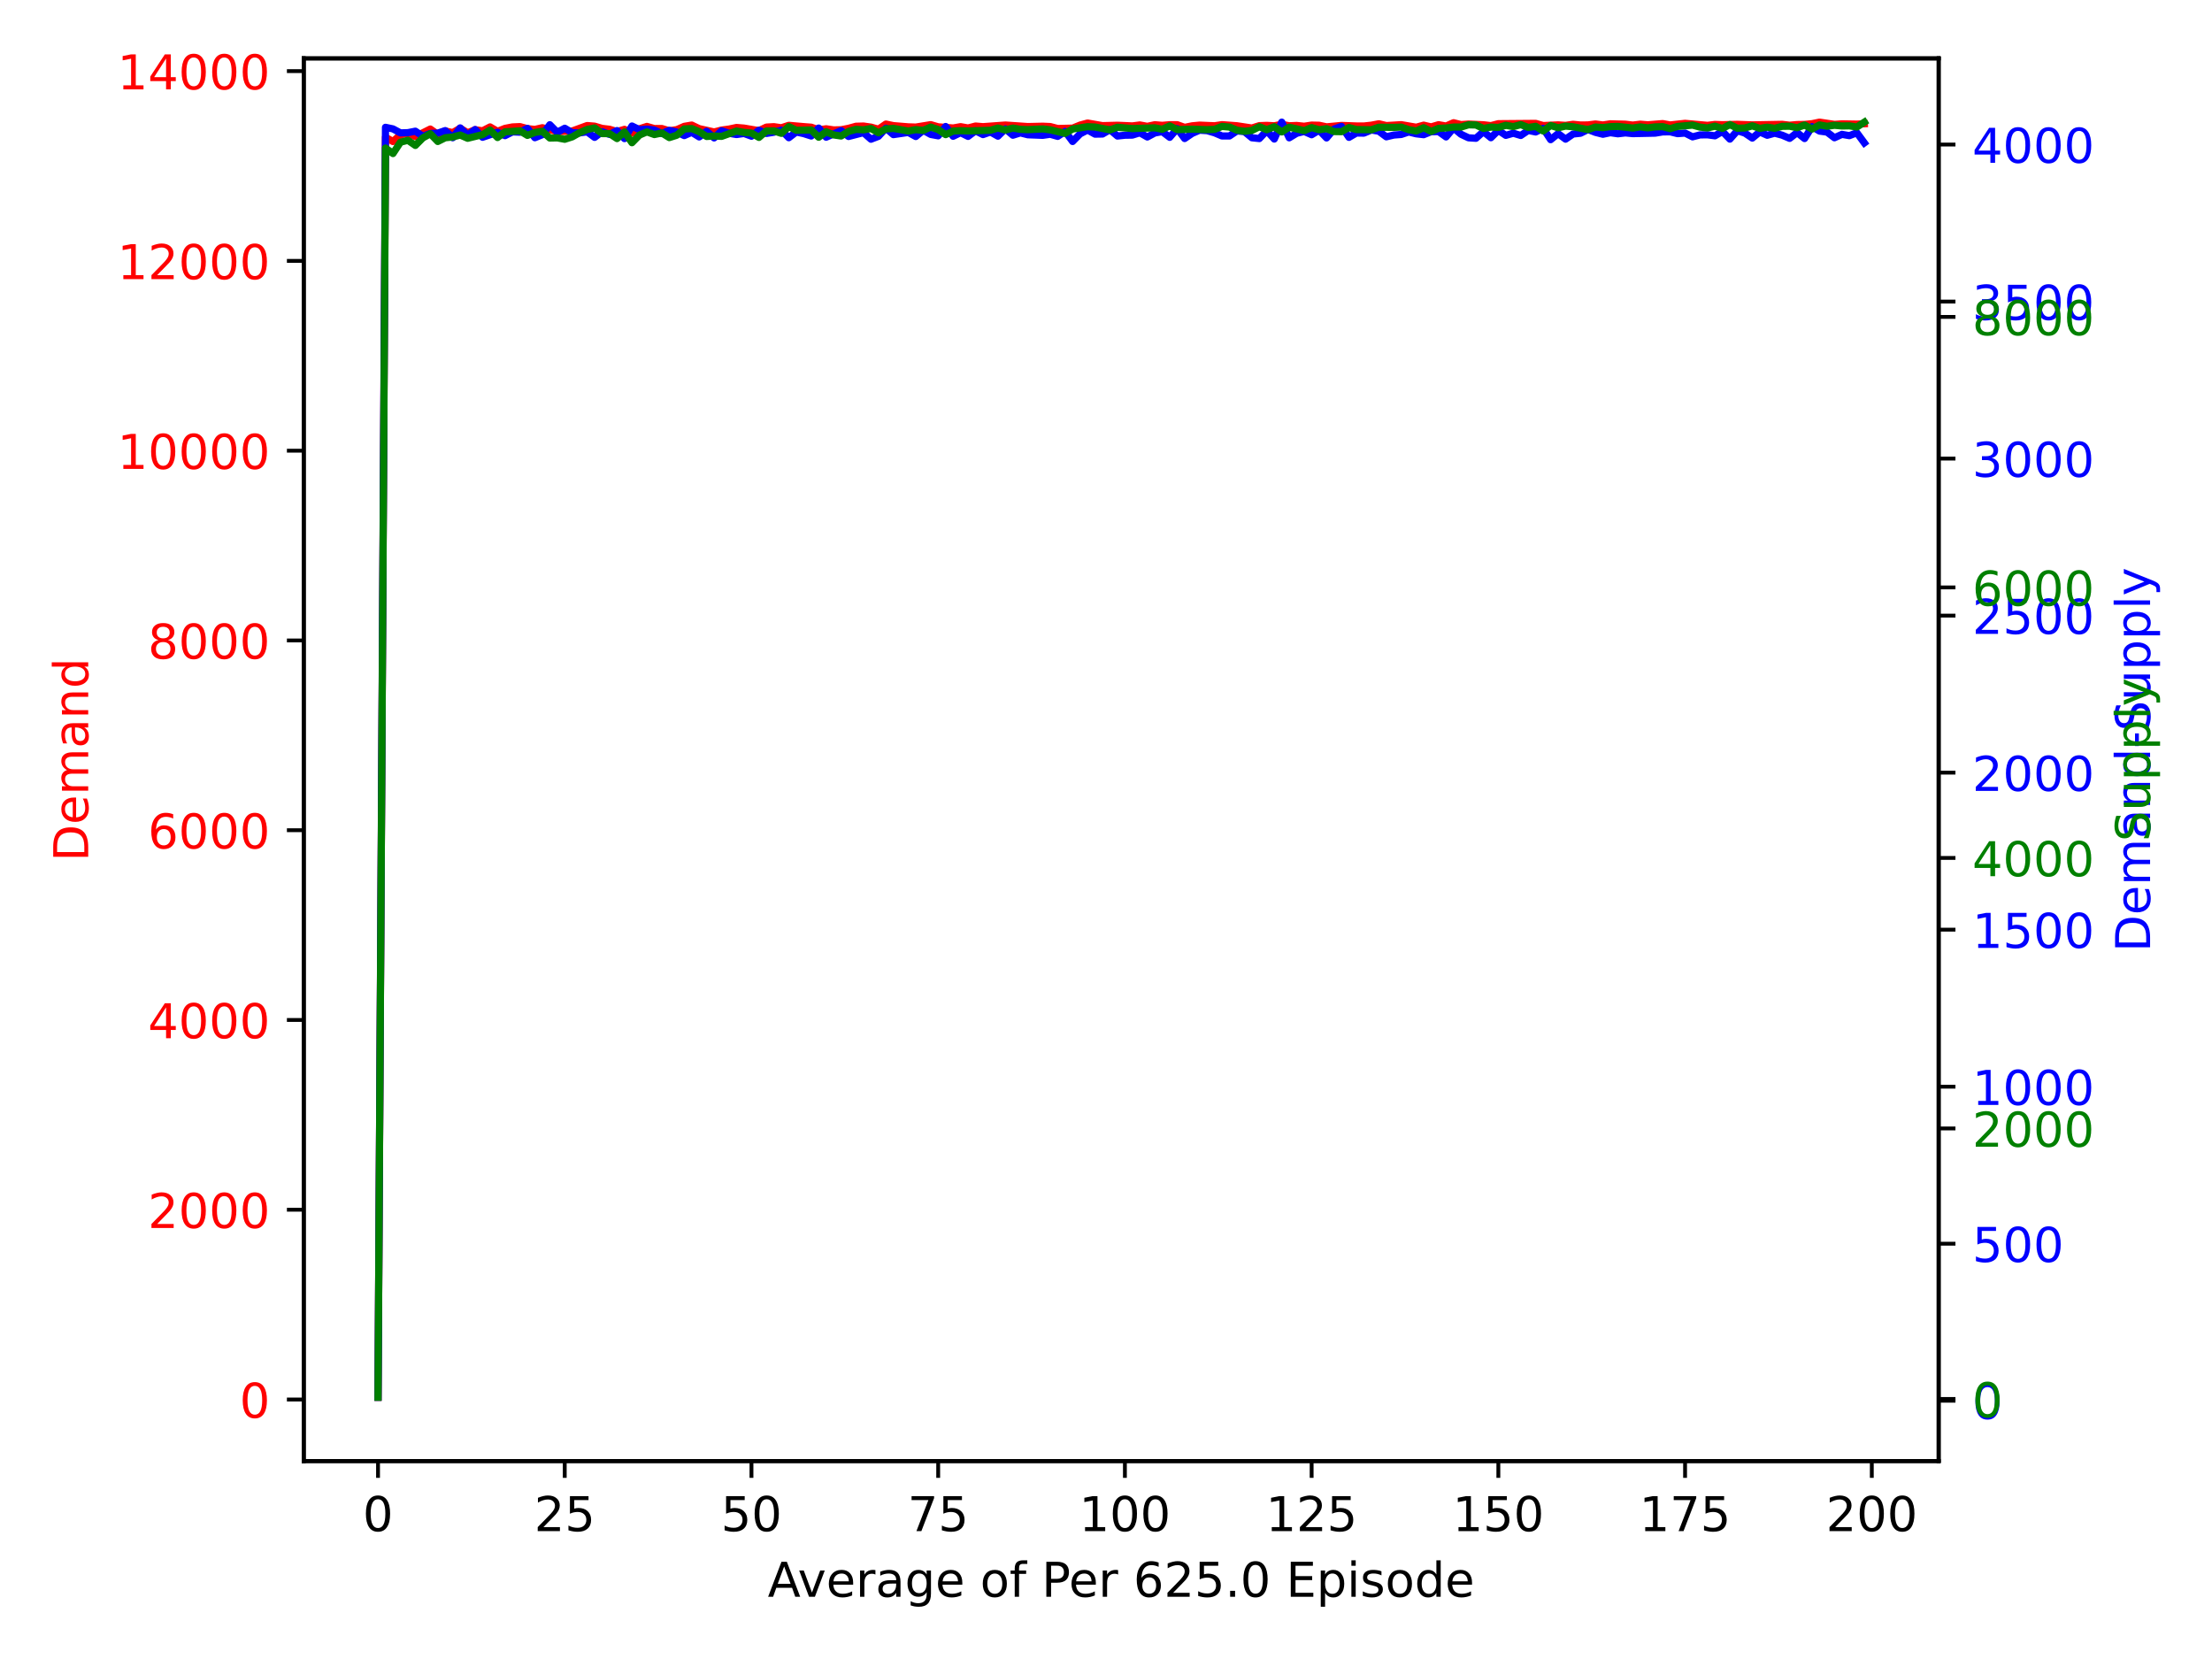 <?xml version="1.0" encoding="utf-8" standalone="no"?>
<!DOCTYPE svg PUBLIC "-//W3C//DTD SVG 1.1//EN"
  "http://www.w3.org/Graphics/SVG/1.1/DTD/svg11.dtd">
<!-- Created with matplotlib (https://matplotlib.org/) -->
<svg height="345.6pt" version="1.1" viewBox="0 0 460.8 345.6" width="460.8pt" xmlns="http://www.w3.org/2000/svg" xmlns:xlink="http://www.w3.org/1999/xlink">
 <defs>
  <style type="text/css">*{stroke-linecap:butt;stroke-linejoin:round;}</style>
 </defs>
 <g id="figure_1">
  <g id="patch_1">
   <path d="M 0 345.6 
L 460.8 345.6 
L 460.8 0 
L 0 0 
z
" style="fill:#ffffff;"/>
  </g>
  <g id="axes_1">
   <g id="patch_2">
    <path d="M 63.267 304.36 
L 403.855 304.36 
L 403.855 12.165 
L 63.267 12.165 
z
" style="fill:#ffffff;"/>
   </g>
   <g id="matplotlib.axis_1">
    <g id="xtick_1">
     <g id="line2d_1">
      <defs>
       <path d="M 0 0 
L 0 3.5 
" id="m9e85ff022a" style="stroke:#000000;stroke-width:0.8;"/>
      </defs>
      <g>
       <use style="stroke:#000000;stroke-width:0.8;" x="78.749" xlink:href="#m9e85ff022a" y="304.36"/>
      </g>
     </g>
     <g id="text_1">
      <!-- 0 -->
      <g transform="translate(75.567 318.958)scale(0.1 -0.1)">
       <defs>
        <path d="M 31.781 66.406 
Q 24.172 66.406 20.328 58.906 
Q 16.5 51.422 16.5 36.375 
Q 16.5 21.391 20.328 13.891 
Q 24.172 6.391 31.781 6.391 
Q 39.453 6.391 43.281 13.891 
Q 47.125 21.391 47.125 36.375 
Q 47.125 51.422 43.281 58.906 
Q 39.453 66.406 31.781 66.406 
z
M 31.781 74.219 
Q 44.047 74.219 50.516 64.516 
Q 56.984 54.828 56.984 36.375 
Q 56.984 17.969 50.516 8.266 
Q 44.047 -1.422 31.781 -1.422 
Q 19.531 -1.422 13.062 8.266 
Q 6.594 17.969 6.594 36.375 
Q 6.594 54.828 13.062 64.516 
Q 19.531 74.219 31.781 74.219 
z
" id="DejaVuSans-48"/>
       </defs>
       <use xlink:href="#DejaVuSans-48"/>
      </g>
     </g>
    </g>
    <g id="xtick_2">
     <g id="line2d_2">
      <g>
       <use style="stroke:#000000;stroke-width:0.8;" x="117.646" xlink:href="#m9e85ff022a" y="304.36"/>
      </g>
     </g>
     <g id="text_2">
      <!-- 25 -->
      <g transform="translate(111.284 318.958)scale(0.1 -0.1)">
       <defs>
        <path d="M 19.188 8.297 
L 53.609 8.297 
L 53.609 0 
L 7.328 0 
L 7.328 8.297 
Q 12.938 14.109 22.625 23.891 
Q 32.328 33.688 34.812 36.531 
Q 39.547 41.844 41.422 45.531 
Q 43.312 49.219 43.312 52.781 
Q 43.312 58.594 39.234 62.25 
Q 35.156 65.922 28.609 65.922 
Q 23.969 65.922 18.812 64.312 
Q 13.672 62.703 7.812 59.422 
L 7.812 69.391 
Q 13.766 71.781 18.938 73 
Q 24.125 74.219 28.422 74.219 
Q 39.75 74.219 46.484 68.547 
Q 53.219 62.891 53.219 53.422 
Q 53.219 48.922 51.531 44.891 
Q 49.859 40.875 45.406 35.406 
Q 44.188 33.984 37.641 27.219 
Q 31.109 20.453 19.188 8.297 
z
" id="DejaVuSans-50"/>
        <path d="M 10.797 72.906 
L 49.516 72.906 
L 49.516 64.594 
L 19.828 64.594 
L 19.828 46.734 
Q 21.969 47.469 24.109 47.828 
Q 26.266 48.188 28.422 48.188 
Q 40.625 48.188 47.75 41.5 
Q 54.891 34.812 54.891 23.391 
Q 54.891 11.625 47.562 5.094 
Q 40.234 -1.422 26.906 -1.422 
Q 22.312 -1.422 17.547 -0.641 
Q 12.797 0.141 7.719 1.703 
L 7.719 11.625 
Q 12.109 9.234 16.797 8.062 
Q 21.484 6.891 26.703 6.891 
Q 35.156 6.891 40.078 11.328 
Q 45.016 15.766 45.016 23.391 
Q 45.016 31 40.078 35.438 
Q 35.156 39.891 26.703 39.891 
Q 22.75 39.891 18.812 39.016 
Q 14.891 38.141 10.797 36.281 
z
" id="DejaVuSans-53"/>
       </defs>
       <use xlink:href="#DejaVuSans-50"/>
       <use x="63.623" xlink:href="#DejaVuSans-53"/>
      </g>
     </g>
    </g>
    <g id="xtick_3">
     <g id="line2d_3">
      <g>
       <use style="stroke:#000000;stroke-width:0.8;" x="156.544" xlink:href="#m9e85ff022a" y="304.36"/>
      </g>
     </g>
     <g id="text_3">
      <!-- 50 -->
      <g transform="translate(150.181 318.958)scale(0.1 -0.1)">
       <use xlink:href="#DejaVuSans-53"/>
       <use x="63.623" xlink:href="#DejaVuSans-48"/>
      </g>
     </g>
    </g>
    <g id="xtick_4">
     <g id="line2d_4">
      <g>
       <use style="stroke:#000000;stroke-width:0.8;" x="195.442" xlink:href="#m9e85ff022a" y="304.36"/>
      </g>
     </g>
     <g id="text_4">
      <!-- 75 -->
      <g transform="translate(189.079 318.958)scale(0.1 -0.1)">
       <defs>
        <path d="M 8.203 72.906 
L 55.078 72.906 
L 55.078 68.703 
L 28.609 0 
L 18.312 0 
L 43.219 64.594 
L 8.203 64.594 
z
" id="DejaVuSans-55"/>
       </defs>
       <use xlink:href="#DejaVuSans-55"/>
       <use x="63.623" xlink:href="#DejaVuSans-53"/>
      </g>
     </g>
    </g>
    <g id="xtick_5">
     <g id="line2d_5">
      <g>
       <use style="stroke:#000000;stroke-width:0.8;" x="234.339" xlink:href="#m9e85ff022a" y="304.36"/>
      </g>
     </g>
     <g id="text_5">
      <!-- 100 -->
      <g transform="translate(224.795 318.958)scale(0.1 -0.1)">
       <defs>
        <path d="M 12.406 8.297 
L 28.516 8.297 
L 28.516 63.922 
L 10.984 60.406 
L 10.984 69.391 
L 28.422 72.906 
L 38.281 72.906 
L 38.281 8.297 
L 54.391 8.297 
L 54.391 0 
L 12.406 0 
z
" id="DejaVuSans-49"/>
       </defs>
       <use xlink:href="#DejaVuSans-49"/>
       <use x="63.623" xlink:href="#DejaVuSans-48"/>
       <use x="127.246" xlink:href="#DejaVuSans-48"/>
      </g>
     </g>
    </g>
    <g id="xtick_6">
     <g id="line2d_6">
      <g>
       <use style="stroke:#000000;stroke-width:0.8;" x="273.237" xlink:href="#m9e85ff022a" y="304.36"/>
      </g>
     </g>
     <g id="text_6">
      <!-- 125 -->
      <g transform="translate(263.693 318.958)scale(0.1 -0.1)">
       <use xlink:href="#DejaVuSans-49"/>
       <use x="63.623" xlink:href="#DejaVuSans-50"/>
       <use x="127.246" xlink:href="#DejaVuSans-53"/>
      </g>
     </g>
    </g>
    <g id="xtick_7">
     <g id="line2d_7">
      <g>
       <use style="stroke:#000000;stroke-width:0.8;" x="312.134" xlink:href="#m9e85ff022a" y="304.36"/>
      </g>
     </g>
     <g id="text_7">
      <!-- 150 -->
      <g transform="translate(302.591 318.958)scale(0.1 -0.1)">
       <use xlink:href="#DejaVuSans-49"/>
       <use x="63.623" xlink:href="#DejaVuSans-53"/>
       <use x="127.246" xlink:href="#DejaVuSans-48"/>
      </g>
     </g>
    </g>
    <g id="xtick_8">
     <g id="line2d_8">
      <g>
       <use style="stroke:#000000;stroke-width:0.8;" x="351.032" xlink:href="#m9e85ff022a" y="304.36"/>
      </g>
     </g>
     <g id="text_8">
      <!-- 175 -->
      <g transform="translate(341.488 318.958)scale(0.1 -0.1)">
       <use xlink:href="#DejaVuSans-49"/>
       <use x="63.623" xlink:href="#DejaVuSans-55"/>
       <use x="127.246" xlink:href="#DejaVuSans-53"/>
      </g>
     </g>
    </g>
    <g id="xtick_9">
     <g id="line2d_9">
      <g>
       <use style="stroke:#000000;stroke-width:0.8;" x="389.93" xlink:href="#m9e85ff022a" y="304.36"/>
      </g>
     </g>
     <g id="text_9">
      <!-- 200 -->
      <g transform="translate(380.386 318.958)scale(0.1 -0.1)">
       <use xlink:href="#DejaVuSans-50"/>
       <use x="63.623" xlink:href="#DejaVuSans-48"/>
       <use x="127.246" xlink:href="#DejaVuSans-48"/>
      </g>
     </g>
    </g>
    <g id="text_10">
     <!-- Average of Per 625.0 Episode -->
     <g transform="translate(159.935 332.637)scale(0.1 -0.1)">
      <defs>
       <path d="M 34.188 63.188 
L 20.797 26.906 
L 47.609 26.906 
z
M 28.609 72.906 
L 39.797 72.906 
L 67.578 0 
L 57.328 0 
L 50.688 18.703 
L 17.828 18.703 
L 11.188 0 
L 0.781 0 
z
" id="DejaVuSans-65"/>
       <path d="M 2.984 54.688 
L 12.5 54.688 
L 29.594 8.797 
L 46.688 54.688 
L 56.203 54.688 
L 35.688 0 
L 23.484 0 
z
" id="DejaVuSans-118"/>
       <path d="M 56.203 29.594 
L 56.203 25.203 
L 14.891 25.203 
Q 15.484 15.922 20.484 11.062 
Q 25.484 6.203 34.422 6.203 
Q 39.594 6.203 44.453 7.469 
Q 49.312 8.734 54.109 11.281 
L 54.109 2.781 
Q 49.266 0.734 44.188 -0.344 
Q 39.109 -1.422 33.891 -1.422 
Q 20.797 -1.422 13.156 6.188 
Q 5.516 13.812 5.516 26.812 
Q 5.516 40.234 12.766 48.109 
Q 20.016 56 32.328 56 
Q 43.359 56 49.781 48.891 
Q 56.203 41.797 56.203 29.594 
z
M 47.219 32.234 
Q 47.125 39.594 43.094 43.984 
Q 39.062 48.391 32.422 48.391 
Q 24.906 48.391 20.391 44.141 
Q 15.875 39.891 15.188 32.172 
z
" id="DejaVuSans-101"/>
       <path d="M 41.109 46.297 
Q 39.594 47.172 37.812 47.578 
Q 36.031 48 33.891 48 
Q 26.266 48 22.188 43.047 
Q 18.109 38.094 18.109 28.812 
L 18.109 0 
L 9.078 0 
L 9.078 54.688 
L 18.109 54.688 
L 18.109 46.188 
Q 20.953 51.172 25.484 53.578 
Q 30.031 56 36.531 56 
Q 37.453 56 38.578 55.875 
Q 39.703 55.766 41.062 55.516 
z
" id="DejaVuSans-114"/>
       <path d="M 34.281 27.484 
Q 23.391 27.484 19.188 25 
Q 14.984 22.516 14.984 16.5 
Q 14.984 11.719 18.141 8.906 
Q 21.297 6.109 26.703 6.109 
Q 34.188 6.109 38.703 11.406 
Q 43.219 16.703 43.219 25.484 
L 43.219 27.484 
z
M 52.203 31.203 
L 52.203 0 
L 43.219 0 
L 43.219 8.297 
Q 40.141 3.328 35.547 0.953 
Q 30.953 -1.422 24.312 -1.422 
Q 15.922 -1.422 10.953 3.297 
Q 6 8.016 6 15.922 
Q 6 25.141 12.172 29.828 
Q 18.359 34.516 30.609 34.516 
L 43.219 34.516 
L 43.219 35.406 
Q 43.219 41.609 39.141 45 
Q 35.062 48.391 27.688 48.391 
Q 23 48.391 18.547 47.266 
Q 14.109 46.141 10.016 43.891 
L 10.016 52.203 
Q 14.938 54.109 19.578 55.047 
Q 24.219 56 28.609 56 
Q 40.484 56 46.344 49.844 
Q 52.203 43.703 52.203 31.203 
z
" id="DejaVuSans-97"/>
       <path d="M 45.406 27.984 
Q 45.406 37.75 41.375 43.109 
Q 37.359 48.484 30.078 48.484 
Q 22.859 48.484 18.828 43.109 
Q 14.797 37.75 14.797 27.984 
Q 14.797 18.266 18.828 12.891 
Q 22.859 7.516 30.078 7.516 
Q 37.359 7.516 41.375 12.891 
Q 45.406 18.266 45.406 27.984 
z
M 54.391 6.781 
Q 54.391 -7.172 48.188 -13.984 
Q 42 -20.797 29.203 -20.797 
Q 24.469 -20.797 20.266 -20.094 
Q 16.062 -19.391 12.109 -17.922 
L 12.109 -9.188 
Q 16.062 -11.328 19.922 -12.344 
Q 23.781 -13.375 27.781 -13.375 
Q 36.625 -13.375 41.016 -8.766 
Q 45.406 -4.156 45.406 5.172 
L 45.406 9.625 
Q 42.625 4.781 38.281 2.391 
Q 33.938 0 27.875 0 
Q 17.828 0 11.672 7.656 
Q 5.516 15.328 5.516 27.984 
Q 5.516 40.672 11.672 48.328 
Q 17.828 56 27.875 56 
Q 33.938 56 38.281 53.609 
Q 42.625 51.219 45.406 46.391 
L 45.406 54.688 
L 54.391 54.688 
z
" id="DejaVuSans-103"/>
       <path id="DejaVuSans-32"/>
       <path d="M 30.609 48.391 
Q 23.391 48.391 19.188 42.75 
Q 14.984 37.109 14.984 27.297 
Q 14.984 17.484 19.156 11.844 
Q 23.344 6.203 30.609 6.203 
Q 37.797 6.203 41.984 11.859 
Q 46.188 17.531 46.188 27.297 
Q 46.188 37.016 41.984 42.703 
Q 37.797 48.391 30.609 48.391 
z
M 30.609 56 
Q 42.328 56 49.016 48.375 
Q 55.719 40.766 55.719 27.297 
Q 55.719 13.875 49.016 6.219 
Q 42.328 -1.422 30.609 -1.422 
Q 18.844 -1.422 12.172 6.219 
Q 5.516 13.875 5.516 27.297 
Q 5.516 40.766 12.172 48.375 
Q 18.844 56 30.609 56 
z
" id="DejaVuSans-111"/>
       <path d="M 37.109 75.984 
L 37.109 68.5 
L 28.516 68.5 
Q 23.688 68.5 21.797 66.547 
Q 19.922 64.594 19.922 59.516 
L 19.922 54.688 
L 34.719 54.688 
L 34.719 47.703 
L 19.922 47.703 
L 19.922 0 
L 10.891 0 
L 10.891 47.703 
L 2.297 47.703 
L 2.297 54.688 
L 10.891 54.688 
L 10.891 58.5 
Q 10.891 67.625 15.141 71.797 
Q 19.391 75.984 28.609 75.984 
z
" id="DejaVuSans-102"/>
       <path d="M 19.672 64.797 
L 19.672 37.406 
L 32.078 37.406 
Q 38.969 37.406 42.719 40.969 
Q 46.484 44.531 46.484 51.125 
Q 46.484 57.672 42.719 61.234 
Q 38.969 64.797 32.078 64.797 
z
M 9.812 72.906 
L 32.078 72.906 
Q 44.344 72.906 50.609 67.359 
Q 56.891 61.812 56.891 51.125 
Q 56.891 40.328 50.609 34.812 
Q 44.344 29.297 32.078 29.297 
L 19.672 29.297 
L 19.672 0 
L 9.812 0 
z
" id="DejaVuSans-80"/>
       <path d="M 33.016 40.375 
Q 26.375 40.375 22.484 35.828 
Q 18.609 31.297 18.609 23.391 
Q 18.609 15.531 22.484 10.953 
Q 26.375 6.391 33.016 6.391 
Q 39.656 6.391 43.531 10.953 
Q 47.406 15.531 47.406 23.391 
Q 47.406 31.297 43.531 35.828 
Q 39.656 40.375 33.016 40.375 
z
M 52.594 71.297 
L 52.594 62.312 
Q 48.875 64.062 45.094 64.984 
Q 41.312 65.922 37.594 65.922 
Q 27.828 65.922 22.672 59.328 
Q 17.531 52.734 16.797 39.406 
Q 19.672 43.656 24.016 45.922 
Q 28.375 48.188 33.594 48.188 
Q 44.578 48.188 50.953 41.516 
Q 57.328 34.859 57.328 23.391 
Q 57.328 12.156 50.688 5.359 
Q 44.047 -1.422 33.016 -1.422 
Q 20.359 -1.422 13.672 8.266 
Q 6.984 17.969 6.984 36.375 
Q 6.984 53.656 15.188 63.938 
Q 23.391 74.219 37.203 74.219 
Q 40.922 74.219 44.703 73.484 
Q 48.484 72.75 52.594 71.297 
z
" id="DejaVuSans-54"/>
       <path d="M 10.688 12.406 
L 21 12.406 
L 21 0 
L 10.688 0 
z
" id="DejaVuSans-46"/>
       <path d="M 9.812 72.906 
L 55.906 72.906 
L 55.906 64.594 
L 19.672 64.594 
L 19.672 43.016 
L 54.391 43.016 
L 54.391 34.719 
L 19.672 34.719 
L 19.672 8.297 
L 56.781 8.297 
L 56.781 0 
L 9.812 0 
z
" id="DejaVuSans-69"/>
       <path d="M 18.109 8.203 
L 18.109 -20.797 
L 9.078 -20.797 
L 9.078 54.688 
L 18.109 54.688 
L 18.109 46.391 
Q 20.953 51.266 25.266 53.625 
Q 29.594 56 35.594 56 
Q 45.562 56 51.781 48.094 
Q 58.016 40.188 58.016 27.297 
Q 58.016 14.406 51.781 6.484 
Q 45.562 -1.422 35.594 -1.422 
Q 29.594 -1.422 25.266 0.953 
Q 20.953 3.328 18.109 8.203 
z
M 48.688 27.297 
Q 48.688 37.203 44.609 42.844 
Q 40.531 48.484 33.406 48.484 
Q 26.266 48.484 22.188 42.844 
Q 18.109 37.203 18.109 27.297 
Q 18.109 17.391 22.188 11.75 
Q 26.266 6.109 33.406 6.109 
Q 40.531 6.109 44.609 11.75 
Q 48.688 17.391 48.688 27.297 
z
" id="DejaVuSans-112"/>
       <path d="M 9.422 54.688 
L 18.406 54.688 
L 18.406 0 
L 9.422 0 
z
M 9.422 75.984 
L 18.406 75.984 
L 18.406 64.594 
L 9.422 64.594 
z
" id="DejaVuSans-105"/>
       <path d="M 44.281 53.078 
L 44.281 44.578 
Q 40.484 46.531 36.375 47.5 
Q 32.281 48.484 27.875 48.484 
Q 21.188 48.484 17.844 46.438 
Q 14.5 44.391 14.5 40.281 
Q 14.5 37.156 16.891 35.375 
Q 19.281 33.594 26.516 31.984 
L 29.594 31.297 
Q 39.156 29.25 43.188 25.516 
Q 47.219 21.781 47.219 15.094 
Q 47.219 7.469 41.188 3.016 
Q 35.156 -1.422 24.609 -1.422 
Q 20.219 -1.422 15.453 -0.562 
Q 10.688 0.297 5.422 2 
L 5.422 11.281 
Q 10.406 8.688 15.234 7.391 
Q 20.062 6.109 24.812 6.109 
Q 31.156 6.109 34.562 8.281 
Q 37.984 10.453 37.984 14.406 
Q 37.984 18.062 35.516 20.016 
Q 33.062 21.969 24.703 23.781 
L 21.578 24.516 
Q 13.234 26.266 9.516 29.906 
Q 5.812 33.547 5.812 39.891 
Q 5.812 47.609 11.281 51.797 
Q 16.75 56 26.812 56 
Q 31.781 56 36.172 55.266 
Q 40.578 54.547 44.281 53.078 
z
" id="DejaVuSans-115"/>
       <path d="M 45.406 46.391 
L 45.406 75.984 
L 54.391 75.984 
L 54.391 0 
L 45.406 0 
L 45.406 8.203 
Q 42.578 3.328 38.25 0.953 
Q 33.938 -1.422 27.875 -1.422 
Q 17.969 -1.422 11.734 6.484 
Q 5.516 14.406 5.516 27.297 
Q 5.516 40.188 11.734 48.094 
Q 17.969 56 27.875 56 
Q 33.938 56 38.25 53.625 
Q 42.578 51.266 45.406 46.391 
z
M 14.797 27.297 
Q 14.797 17.391 18.875 11.75 
Q 22.953 6.109 30.078 6.109 
Q 37.203 6.109 41.297 11.75 
Q 45.406 17.391 45.406 27.297 
Q 45.406 37.203 41.297 42.844 
Q 37.203 48.484 30.078 48.484 
Q 22.953 48.484 18.875 42.844 
Q 14.797 37.203 14.797 27.297 
z
" id="DejaVuSans-100"/>
      </defs>
      <use xlink:href="#DejaVuSans-65"/>
      <use x="62.533" xlink:href="#DejaVuSans-118"/>
      <use x="121.713" xlink:href="#DejaVuSans-101"/>
      <use x="183.236" xlink:href="#DejaVuSans-114"/>
      <use x="224.35" xlink:href="#DejaVuSans-97"/>
      <use x="285.629" xlink:href="#DejaVuSans-103"/>
      <use x="349.105" xlink:href="#DejaVuSans-101"/>
      <use x="410.629" xlink:href="#DejaVuSans-32"/>
      <use x="442.416" xlink:href="#DejaVuSans-111"/>
      <use x="503.598" xlink:href="#DejaVuSans-102"/>
      <use x="538.803" xlink:href="#DejaVuSans-32"/>
      <use x="570.59" xlink:href="#DejaVuSans-80"/>
      <use x="627.268" xlink:href="#DejaVuSans-101"/>
      <use x="688.791" xlink:href="#DejaVuSans-114"/>
      <use x="729.904" xlink:href="#DejaVuSans-32"/>
      <use x="761.691" xlink:href="#DejaVuSans-54"/>
      <use x="825.314" xlink:href="#DejaVuSans-50"/>
      <use x="888.938" xlink:href="#DejaVuSans-53"/>
      <use x="952.561" xlink:href="#DejaVuSans-46"/>
      <use x="984.348" xlink:href="#DejaVuSans-48"/>
      <use x="1047.971" xlink:href="#DejaVuSans-32"/>
      <use x="1079.758" xlink:href="#DejaVuSans-69"/>
      <use x="1142.941" xlink:href="#DejaVuSans-112"/>
      <use x="1206.418" xlink:href="#DejaVuSans-105"/>
      <use x="1234.201" xlink:href="#DejaVuSans-115"/>
      <use x="1286.301" xlink:href="#DejaVuSans-111"/>
      <use x="1347.482" xlink:href="#DejaVuSans-100"/>
      <use x="1410.959" xlink:href="#DejaVuSans-101"/>
     </g>
    </g>
   </g>
   <g id="matplotlib.axis_2">
    <g id="ytick_1">
     <g id="line2d_10">
      <defs>
       <path d="M 0 0 
L -3.5 0 
" id="m7f1d10d738" style="stroke:#000000;stroke-width:0.8;"/>
      </defs>
      <g>
       <use style="stroke:#000000;stroke-width:0.8;" x="63.267" xlink:href="#m7f1d10d738" y="291.545"/>
      </g>
     </g>
     <g id="text_11">
      <!-- 0 -->
      <g style="fill:#ff0000;" transform="translate(49.905 295.344)scale(0.1 -0.1)">
       <use xlink:href="#DejaVuSans-48"/>
      </g>
     </g>
    </g>
    <g id="ytick_2">
     <g id="line2d_11">
      <g>
       <use style="stroke:#000000;stroke-width:0.8;" x="63.267" xlink:href="#m7f1d10d738" y="252.012"/>
      </g>
     </g>
     <g id="text_12">
      <!-- 2000 -->
      <g style="fill:#ff0000;" transform="translate(30.817 255.811)scale(0.1 -0.1)">
       <use xlink:href="#DejaVuSans-50"/>
       <use x="63.623" xlink:href="#DejaVuSans-48"/>
       <use x="127.246" xlink:href="#DejaVuSans-48"/>
       <use x="190.869" xlink:href="#DejaVuSans-48"/>
      </g>
     </g>
    </g>
    <g id="ytick_3">
     <g id="line2d_12">
      <g>
       <use style="stroke:#000000;stroke-width:0.8;" x="63.267" xlink:href="#m7f1d10d738" y="212.48"/>
      </g>
     </g>
     <g id="text_13">
      <!-- 4000 -->
      <g style="fill:#ff0000;" transform="translate(30.817 216.279)scale(0.1 -0.1)">
       <defs>
        <path d="M 37.797 64.312 
L 12.891 25.391 
L 37.797 25.391 
z
M 35.203 72.906 
L 47.609 72.906 
L 47.609 25.391 
L 58.016 25.391 
L 58.016 17.188 
L 47.609 17.188 
L 47.609 0 
L 37.797 0 
L 37.797 17.188 
L 4.891 17.188 
L 4.891 26.703 
z
" id="DejaVuSans-52"/>
       </defs>
       <use xlink:href="#DejaVuSans-52"/>
       <use x="63.623" xlink:href="#DejaVuSans-48"/>
       <use x="127.246" xlink:href="#DejaVuSans-48"/>
       <use x="190.869" xlink:href="#DejaVuSans-48"/>
      </g>
     </g>
    </g>
    <g id="ytick_4">
     <g id="line2d_13">
      <g>
       <use style="stroke:#000000;stroke-width:0.8;" x="63.267" xlink:href="#m7f1d10d738" y="172.947"/>
      </g>
     </g>
     <g id="text_14">
      <!-- 6000 -->
      <g style="fill:#ff0000;" transform="translate(30.817 176.746)scale(0.1 -0.1)">
       <use xlink:href="#DejaVuSans-54"/>
       <use x="63.623" xlink:href="#DejaVuSans-48"/>
       <use x="127.246" xlink:href="#DejaVuSans-48"/>
       <use x="190.869" xlink:href="#DejaVuSans-48"/>
      </g>
     </g>
    </g>
    <g id="ytick_5">
     <g id="line2d_14">
      <g>
       <use style="stroke:#000000;stroke-width:0.8;" x="63.267" xlink:href="#m7f1d10d738" y="133.414"/>
      </g>
     </g>
     <g id="text_15">
      <!-- 8000 -->
      <g style="fill:#ff0000;" transform="translate(30.817 137.214)scale(0.1 -0.1)">
       <defs>
        <path d="M 31.781 34.625 
Q 24.75 34.625 20.719 30.859 
Q 16.703 27.094 16.703 20.516 
Q 16.703 13.922 20.719 10.156 
Q 24.75 6.391 31.781 6.391 
Q 38.812 6.391 42.859 10.172 
Q 46.922 13.969 46.922 20.516 
Q 46.922 27.094 42.891 30.859 
Q 38.875 34.625 31.781 34.625 
z
M 21.922 38.812 
Q 15.578 40.375 12.031 44.719 
Q 8.5 49.078 8.5 55.328 
Q 8.5 64.062 14.719 69.141 
Q 20.953 74.219 31.781 74.219 
Q 42.672 74.219 48.875 69.141 
Q 55.078 64.062 55.078 55.328 
Q 55.078 49.078 51.531 44.719 
Q 48 40.375 41.703 38.812 
Q 48.828 37.156 52.797 32.312 
Q 56.781 27.484 56.781 20.516 
Q 56.781 9.906 50.312 4.234 
Q 43.844 -1.422 31.781 -1.422 
Q 19.734 -1.422 13.25 4.234 
Q 6.781 9.906 6.781 20.516 
Q 6.781 27.484 10.781 32.312 
Q 14.797 37.156 21.922 38.812 
z
M 18.312 54.391 
Q 18.312 48.734 21.844 45.562 
Q 25.391 42.391 31.781 42.391 
Q 38.141 42.391 41.719 45.562 
Q 45.312 48.734 45.312 54.391 
Q 45.312 60.062 41.719 63.234 
Q 38.141 66.406 31.781 66.406 
Q 25.391 66.406 21.844 63.234 
Q 18.312 60.062 18.312 54.391 
z
" id="DejaVuSans-56"/>
       </defs>
       <use xlink:href="#DejaVuSans-56"/>
       <use x="63.623" xlink:href="#DejaVuSans-48"/>
       <use x="127.246" xlink:href="#DejaVuSans-48"/>
       <use x="190.869" xlink:href="#DejaVuSans-48"/>
      </g>
     </g>
    </g>
    <g id="ytick_6">
     <g id="line2d_15">
      <g>
       <use style="stroke:#000000;stroke-width:0.8;" x="63.267" xlink:href="#m7f1d10d738" y="93.882"/>
      </g>
     </g>
     <g id="text_16">
      <!-- 10000 -->
      <g style="fill:#ff0000;" transform="translate(24.455 97.681)scale(0.1 -0.1)">
       <use xlink:href="#DejaVuSans-49"/>
       <use x="63.623" xlink:href="#DejaVuSans-48"/>
       <use x="127.246" xlink:href="#DejaVuSans-48"/>
       <use x="190.869" xlink:href="#DejaVuSans-48"/>
       <use x="254.492" xlink:href="#DejaVuSans-48"/>
      </g>
     </g>
    </g>
    <g id="ytick_7">
     <g id="line2d_16">
      <g>
       <use style="stroke:#000000;stroke-width:0.8;" x="63.267" xlink:href="#m7f1d10d738" y="54.349"/>
      </g>
     </g>
     <g id="text_17">
      <!-- 12000 -->
      <g style="fill:#ff0000;" transform="translate(24.455 58.149)scale(0.1 -0.1)">
       <use xlink:href="#DejaVuSans-49"/>
       <use x="63.623" xlink:href="#DejaVuSans-50"/>
       <use x="127.246" xlink:href="#DejaVuSans-48"/>
       <use x="190.869" xlink:href="#DejaVuSans-48"/>
       <use x="254.492" xlink:href="#DejaVuSans-48"/>
      </g>
     </g>
    </g>
    <g id="ytick_8">
     <g id="line2d_17">
      <g>
       <use style="stroke:#000000;stroke-width:0.8;" x="63.267" xlink:href="#m7f1d10d738" y="14.817"/>
      </g>
     </g>
     <g id="text_18">
      <!-- 14000 -->
      <g style="fill:#ff0000;" transform="translate(24.455 18.616)scale(0.1 -0.1)">
       <use xlink:href="#DejaVuSans-49"/>
       <use x="63.623" xlink:href="#DejaVuSans-52"/>
       <use x="127.246" xlink:href="#DejaVuSans-48"/>
       <use x="190.869" xlink:href="#DejaVuSans-48"/>
       <use x="254.492" xlink:href="#DejaVuSans-48"/>
      </g>
     </g>
    </g>
    <g id="text_19">
     <!-- Demand -->
     <g style="fill:#ff0000;" transform="translate(18.375 179.466)rotate(-90)scale(0.1 -0.1)">
      <defs>
       <path d="M 19.672 64.797 
L 19.672 8.109 
L 31.594 8.109 
Q 46.688 8.109 53.688 14.938 
Q 60.688 21.781 60.688 36.531 
Q 60.688 51.172 53.688 57.984 
Q 46.688 64.797 31.594 64.797 
z
M 9.812 72.906 
L 30.078 72.906 
Q 51.266 72.906 61.172 64.094 
Q 71.094 55.281 71.094 36.531 
Q 71.094 17.672 61.125 8.828 
Q 51.172 0 30.078 0 
L 9.812 0 
z
" id="DejaVuSans-68"/>
       <path d="M 52 44.188 
Q 55.375 50.25 60.062 53.125 
Q 64.75 56 71.094 56 
Q 79.641 56 84.281 50.016 
Q 88.922 44.047 88.922 33.016 
L 88.922 0 
L 79.891 0 
L 79.891 32.719 
Q 79.891 40.578 77.094 44.375 
Q 74.312 48.188 68.609 48.188 
Q 61.625 48.188 57.562 43.547 
Q 53.516 38.922 53.516 30.906 
L 53.516 0 
L 44.484 0 
L 44.484 32.719 
Q 44.484 40.625 41.703 44.406 
Q 38.922 48.188 33.109 48.188 
Q 26.219 48.188 22.156 43.531 
Q 18.109 38.875 18.109 30.906 
L 18.109 0 
L 9.078 0 
L 9.078 54.688 
L 18.109 54.688 
L 18.109 46.188 
Q 21.188 51.219 25.484 53.609 
Q 29.781 56 35.688 56 
Q 41.656 56 45.828 52.969 
Q 50 49.953 52 44.188 
z
" id="DejaVuSans-109"/>
       <path d="M 54.891 33.016 
L 54.891 0 
L 45.906 0 
L 45.906 32.719 
Q 45.906 40.484 42.875 44.328 
Q 39.844 48.188 33.797 48.188 
Q 26.516 48.188 22.312 43.547 
Q 18.109 38.922 18.109 30.906 
L 18.109 0 
L 9.078 0 
L 9.078 54.688 
L 18.109 54.688 
L 18.109 46.188 
Q 21.344 51.125 25.703 53.562 
Q 30.078 56 35.797 56 
Q 45.219 56 50.047 50.172 
Q 54.891 44.344 54.891 33.016 
z
" id="DejaVuSans-110"/>
      </defs>
      <use xlink:href="#DejaVuSans-68"/>
      <use x="77.002" xlink:href="#DejaVuSans-101"/>
      <use x="138.525" xlink:href="#DejaVuSans-109"/>
      <use x="235.938" xlink:href="#DejaVuSans-97"/>
      <use x="297.217" xlink:href="#DejaVuSans-110"/>
      <use x="360.596" xlink:href="#DejaVuSans-100"/>
     </g>
    </g>
   </g>
   <g id="line2d_18">
    <path clip-path="url(#pac8f74bb66)" d="M 78.749 291.078 
L 80.305 28.58 
L 81.861 29.487 
L 83.416 28.083 
L 84.972 27.785 
L 86.528 28.445 
L 89.64 26.884 
L 91.196 27.99 
L 92.752 27.287 
L 94.308 27.624 
L 95.864 26.721 
L 97.42 27.654 
L 98.976 27.026 
L 100.531 27.251 
L 102.087 26.441 
L 103.643 27.358 
L 105.199 26.743 
L 106.755 26.444 
L 108.311 26.376 
L 109.867 26.803 
L 111.423 26.961 
L 112.979 26.607 
L 116.09 27.411 
L 119.202 27.29 
L 122.314 26.152 
L 123.87 26.283 
L 125.426 26.746 
L 126.982 26.932 
L 128.538 27.405 
L 130.094 26.948 
L 131.65 27.722 
L 133.205 26.839 
L 134.761 26.335 
L 136.317 26.784 
L 137.873 26.774 
L 139.429 27.251 
L 140.985 27.01 
L 142.541 26.32 
L 144.097 26.053 
L 145.653 26.799 
L 148.764 27.491 
L 150.32 27.1 
L 151.876 26.887 
L 153.432 26.556 
L 154.988 26.684 
L 158.1 27.217 
L 159.656 26.477 
L 161.212 26.388 
L 162.768 26.618 
L 164.323 26.107 
L 167.435 26.381 
L 168.991 26.496 
L 170.547 27.052 
L 172.103 26.83 
L 173.659 27.062 
L 175.215 27.034 
L 176.771 26.728 
L 178.327 26.301 
L 179.883 26.258 
L 181.438 26.482 
L 182.994 26.921 
L 184.55 25.845 
L 186.106 26.171 
L 189.218 26.425 
L 190.774 26.473 
L 193.886 25.967 
L 195.442 26.421 
L 198.553 26.663 
L 200.109 26.388 
L 201.665 26.66 
L 203.221 26.258 
L 204.777 26.389 
L 209.445 26.048 
L 214.112 26.366 
L 217.224 26.294 
L 218.78 26.364 
L 220.336 26.77 
L 223.448 26.694 
L 225.004 26.055 
L 226.56 25.632 
L 229.671 26.175 
L 232.783 26.095 
L 235.895 26.23 
L 237.451 26.033 
L 239.007 26.318 
L 240.563 25.986 
L 242.119 26.113 
L 243.675 25.98 
L 245.231 25.979 
L 246.786 26.534 
L 248.342 26.214 
L 249.898 26.068 
L 253.01 26.202 
L 254.566 25.969 
L 257.678 26.199 
L 260.79 26.671 
L 262.345 26.177 
L 263.901 26.118 
L 265.457 26.202 
L 267.013 25.904 
L 268.569 26.2 
L 270.125 26.138 
L 271.681 26.3 
L 273.237 26.062 
L 274.793 26.095 
L 276.349 26.425 
L 279.46 26.131 
L 282.572 26.242 
L 284.128 26.25 
L 285.684 26.081 
L 287.24 25.787 
L 288.796 26.161 
L 291.908 25.971 
L 295.019 26.504 
L 296.575 26.077 
L 298.131 26.434 
L 299.687 25.978 
L 301.243 26.259 
L 302.799 25.567 
L 304.355 25.956 
L 305.911 25.85 
L 309.023 25.992 
L 310.579 26.174 
L 312.134 25.769 
L 319.914 25.703 
L 321.47 26.156 
L 324.582 26.017 
L 326.138 26.119 
L 327.693 25.896 
L 329.249 26.045 
L 330.805 26.027 
L 332.361 25.832 
L 333.917 26.036 
L 335.473 25.795 
L 338.585 25.875 
L 340.141 26.061 
L 341.697 25.873 
L 343.253 26.002 
L 346.364 25.747 
L 347.92 26.033 
L 351.032 25.693 
L 355.7 26.115 
L 357.256 25.925 
L 358.812 25.981 
L 361.923 25.903 
L 365.035 26.018 
L 371.259 25.903 
L 372.815 26.088 
L 374.371 25.95 
L 375.927 25.925 
L 377.482 25.767 
L 379.038 25.446 
L 382.15 25.913 
L 383.706 25.801 
L 386.818 25.857 
L 388.374 25.781 
L 388.374 25.781 
" style="fill:none;stroke:#ff0000;stroke-linecap:square;stroke-width:1.5;"/>
   </g>
   <g id="patch_3">
    <path d="M 63.267 304.36 
L 63.267 12.165 
" style="fill:none;stroke:#000000;stroke-linecap:square;stroke-linejoin:miter;stroke-width:0.8;"/>
   </g>
   <g id="patch_4">
    <path d="M 403.855 304.36 
L 403.855 12.165 
" style="fill:none;stroke:#000000;stroke-linecap:square;stroke-linejoin:miter;stroke-width:0.8;"/>
   </g>
   <g id="patch_5">
    <path d="M 63.267 304.36 
L 403.855 304.36 
" style="fill:none;stroke:#000000;stroke-linecap:square;stroke-linejoin:miter;stroke-width:0.8;"/>
   </g>
   <g id="patch_6">
    <path d="M 63.267 12.165 
L 403.855 12.165 
" style="fill:none;stroke:#000000;stroke-linecap:square;stroke-linejoin:miter;stroke-width:0.8;"/>
   </g>
  </g>
  <g id="axes_2">
   <g id="matplotlib.axis_3">
    <g id="ytick_9">
     <g id="line2d_19">
      <defs>
       <path d="M 0 0 
L 3.5 0 
" id="me94a4e7d60" style="stroke:#000000;stroke-width:0.8;"/>
      </defs>
      <g>
       <use style="stroke:#000000;stroke-width:0.8;" x="403.855" xlink:href="#me94a4e7d60" y="291.794"/>
      </g>
     </g>
     <g id="text_20">
      <!-- 0 -->
      <g style="fill:#0000ff;" transform="translate(410.855 295.593)scale(0.1 -0.1)">
       <use xlink:href="#DejaVuSans-48"/>
      </g>
     </g>
    </g>
    <g id="ytick_10">
     <g id="line2d_20">
      <g>
       <use style="stroke:#000000;stroke-width:0.8;" x="403.855" xlink:href="#me94a4e7d60" y="259.084"/>
      </g>
     </g>
     <g id="text_21">
      <!-- 500 -->
      <g style="fill:#0000ff;" transform="translate(410.855 262.883)scale(0.1 -0.1)">
       <use xlink:href="#DejaVuSans-53"/>
       <use x="63.623" xlink:href="#DejaVuSans-48"/>
       <use x="127.246" xlink:href="#DejaVuSans-48"/>
      </g>
     </g>
    </g>
    <g id="ytick_11">
     <g id="line2d_21">
      <g>
       <use style="stroke:#000000;stroke-width:0.8;" x="403.855" xlink:href="#me94a4e7d60" y="226.374"/>
      </g>
     </g>
     <g id="text_22">
      <!-- 1000 -->
      <g style="fill:#0000ff;" transform="translate(410.855 230.173)scale(0.1 -0.1)">
       <use xlink:href="#DejaVuSans-49"/>
       <use x="63.623" xlink:href="#DejaVuSans-48"/>
       <use x="127.246" xlink:href="#DejaVuSans-48"/>
       <use x="190.869" xlink:href="#DejaVuSans-48"/>
      </g>
     </g>
    </g>
    <g id="ytick_12">
     <g id="line2d_22">
      <g>
       <use style="stroke:#000000;stroke-width:0.8;" x="403.855" xlink:href="#me94a4e7d60" y="193.664"/>
      </g>
     </g>
     <g id="text_23">
      <!-- 1500 -->
      <g style="fill:#0000ff;" transform="translate(410.855 197.463)scale(0.1 -0.1)">
       <use xlink:href="#DejaVuSans-49"/>
       <use x="63.623" xlink:href="#DejaVuSans-53"/>
       <use x="127.246" xlink:href="#DejaVuSans-48"/>
       <use x="190.869" xlink:href="#DejaVuSans-48"/>
      </g>
     </g>
    </g>
    <g id="ytick_13">
     <g id="line2d_23">
      <g>
       <use style="stroke:#000000;stroke-width:0.8;" x="403.855" xlink:href="#me94a4e7d60" y="160.954"/>
      </g>
     </g>
     <g id="text_24">
      <!-- 2000 -->
      <g style="fill:#0000ff;" transform="translate(410.855 164.753)scale(0.1 -0.1)">
       <use xlink:href="#DejaVuSans-50"/>
       <use x="63.623" xlink:href="#DejaVuSans-48"/>
       <use x="127.246" xlink:href="#DejaVuSans-48"/>
       <use x="190.869" xlink:href="#DejaVuSans-48"/>
      </g>
     </g>
    </g>
    <g id="ytick_14">
     <g id="line2d_24">
      <g>
       <use style="stroke:#000000;stroke-width:0.8;" x="403.855" xlink:href="#me94a4e7d60" y="128.244"/>
      </g>
     </g>
     <g id="text_25">
      <!-- 2500 -->
      <g style="fill:#0000ff;" transform="translate(410.855 132.043)scale(0.1 -0.1)">
       <use xlink:href="#DejaVuSans-50"/>
       <use x="63.623" xlink:href="#DejaVuSans-53"/>
       <use x="127.246" xlink:href="#DejaVuSans-48"/>
       <use x="190.869" xlink:href="#DejaVuSans-48"/>
      </g>
     </g>
    </g>
    <g id="ytick_15">
     <g id="line2d_25">
      <g>
       <use style="stroke:#000000;stroke-width:0.8;" x="403.855" xlink:href="#me94a4e7d60" y="95.534"/>
      </g>
     </g>
     <g id="text_26">
      <!-- 3000 -->
      <g style="fill:#0000ff;" transform="translate(410.855 99.333)scale(0.1 -0.1)">
       <defs>
        <path d="M 40.578 39.312 
Q 47.656 37.797 51.625 33 
Q 55.609 28.219 55.609 21.188 
Q 55.609 10.406 48.188 4.484 
Q 40.766 -1.422 27.094 -1.422 
Q 22.516 -1.422 17.656 -0.516 
Q 12.797 0.391 7.625 2.203 
L 7.625 11.719 
Q 11.719 9.328 16.594 8.109 
Q 21.484 6.891 26.812 6.891 
Q 36.078 6.891 40.938 10.547 
Q 45.797 14.203 45.797 21.188 
Q 45.797 27.641 41.281 31.266 
Q 36.766 34.906 28.719 34.906 
L 20.219 34.906 
L 20.219 43.016 
L 29.109 43.016 
Q 36.375 43.016 40.234 45.922 
Q 44.094 48.828 44.094 54.297 
Q 44.094 59.906 40.109 62.906 
Q 36.141 65.922 28.719 65.922 
Q 24.656 65.922 20.016 65.031 
Q 15.375 64.156 9.812 62.312 
L 9.812 71.094 
Q 15.438 72.656 20.344 73.438 
Q 25.25 74.219 29.594 74.219 
Q 40.828 74.219 47.359 69.109 
Q 53.906 64.016 53.906 55.328 
Q 53.906 49.266 50.438 45.094 
Q 46.969 40.922 40.578 39.312 
z
" id="DejaVuSans-51"/>
       </defs>
       <use xlink:href="#DejaVuSans-51"/>
       <use x="63.623" xlink:href="#DejaVuSans-48"/>
       <use x="127.246" xlink:href="#DejaVuSans-48"/>
       <use x="190.869" xlink:href="#DejaVuSans-48"/>
      </g>
     </g>
    </g>
    <g id="ytick_16">
     <g id="line2d_26">
      <g>
       <use style="stroke:#000000;stroke-width:0.8;" x="403.855" xlink:href="#me94a4e7d60" y="62.824"/>
      </g>
     </g>
     <g id="text_27">
      <!-- 3500 -->
      <g style="fill:#0000ff;" transform="translate(410.855 66.623)scale(0.1 -0.1)">
       <use xlink:href="#DejaVuSans-51"/>
       <use x="63.623" xlink:href="#DejaVuSans-53"/>
       <use x="127.246" xlink:href="#DejaVuSans-48"/>
       <use x="190.869" xlink:href="#DejaVuSans-48"/>
      </g>
     </g>
    </g>
    <g id="ytick_17">
     <g id="line2d_27">
      <g>
       <use style="stroke:#000000;stroke-width:0.8;" x="403.855" xlink:href="#me94a4e7d60" y="30.114"/>
      </g>
     </g>
     <g id="text_28">
      <!-- 4000 -->
      <g style="fill:#0000ff;" transform="translate(410.855 33.913)scale(0.1 -0.1)">
       <use xlink:href="#DejaVuSans-52"/>
       <use x="63.623" xlink:href="#DejaVuSans-48"/>
       <use x="127.246" xlink:href="#DejaVuSans-48"/>
       <use x="190.869" xlink:href="#DejaVuSans-48"/>
      </g>
     </g>
    </g>
    <g id="text_29">
     <!-- Demand-Supply -->
     <g style="fill:#0000ff;" transform="translate(447.903 198.31)rotate(-90)scale(0.1 -0.1)">
      <defs>
       <path d="M 4.891 31.391 
L 31.203 31.391 
L 31.203 23.391 
L 4.891 23.391 
z
" id="DejaVuSans-45"/>
       <path d="M 53.516 70.516 
L 53.516 60.891 
Q 47.906 63.578 42.922 64.891 
Q 37.938 66.219 33.297 66.219 
Q 25.25 66.219 20.875 63.094 
Q 16.5 59.969 16.5 54.203 
Q 16.5 49.359 19.406 46.891 
Q 22.312 44.438 30.422 42.922 
L 36.375 41.703 
Q 47.406 39.594 52.656 34.297 
Q 57.906 29 57.906 20.125 
Q 57.906 9.516 50.797 4.047 
Q 43.703 -1.422 29.984 -1.422 
Q 24.812 -1.422 18.969 -0.25 
Q 13.141 0.922 6.891 3.219 
L 6.891 13.375 
Q 12.891 10.016 18.656 8.297 
Q 24.422 6.594 29.984 6.594 
Q 38.422 6.594 43.016 9.906 
Q 47.609 13.234 47.609 19.391 
Q 47.609 24.75 44.312 27.781 
Q 41.016 30.812 33.5 32.328 
L 27.484 33.5 
Q 16.453 35.688 11.516 40.375 
Q 6.594 45.062 6.594 53.422 
Q 6.594 63.094 13.406 68.656 
Q 20.219 74.219 32.172 74.219 
Q 37.312 74.219 42.625 73.281 
Q 47.953 72.359 53.516 70.516 
z
" id="DejaVuSans-83"/>
       <path d="M 8.5 21.578 
L 8.5 54.688 
L 17.484 54.688 
L 17.484 21.922 
Q 17.484 14.156 20.5 10.266 
Q 23.531 6.391 29.594 6.391 
Q 36.859 6.391 41.078 11.031 
Q 45.312 15.672 45.312 23.688 
L 45.312 54.688 
L 54.297 54.688 
L 54.297 0 
L 45.312 0 
L 45.312 8.406 
Q 42.047 3.422 37.719 1 
Q 33.406 -1.422 27.688 -1.422 
Q 18.266 -1.422 13.375 4.438 
Q 8.5 10.297 8.5 21.578 
z
M 31.109 56 
z
" id="DejaVuSans-117"/>
       <path d="M 9.422 75.984 
L 18.406 75.984 
L 18.406 0 
L 9.422 0 
z
" id="DejaVuSans-108"/>
       <path d="M 32.172 -5.078 
Q 28.375 -14.844 24.75 -17.812 
Q 21.141 -20.797 15.094 -20.797 
L 7.906 -20.797 
L 7.906 -13.281 
L 13.188 -13.281 
Q 16.891 -13.281 18.938 -11.516 
Q 21 -9.766 23.484 -3.219 
L 25.094 0.875 
L 2.984 54.688 
L 12.5 54.688 
L 29.594 11.922 
L 46.688 54.688 
L 56.203 54.688 
z
" id="DejaVuSans-121"/>
      </defs>
      <use xlink:href="#DejaVuSans-68"/>
      <use x="77.002" xlink:href="#DejaVuSans-101"/>
      <use x="138.525" xlink:href="#DejaVuSans-109"/>
      <use x="235.938" xlink:href="#DejaVuSans-97"/>
      <use x="297.217" xlink:href="#DejaVuSans-110"/>
      <use x="360.596" xlink:href="#DejaVuSans-100"/>
      <use x="424.072" xlink:href="#DejaVuSans-45"/>
      <use x="460.156" xlink:href="#DejaVuSans-83"/>
      <use x="523.633" xlink:href="#DejaVuSans-117"/>
      <use x="587.012" xlink:href="#DejaVuSans-112"/>
      <use x="650.488" xlink:href="#DejaVuSans-112"/>
      <use x="713.965" xlink:href="#DejaVuSans-108"/>
      <use x="741.748" xlink:href="#DejaVuSans-121"/>
     </g>
    </g>
   </g>
   <g id="line2d_28">
    <path clip-path="url(#pac8f74bb66)" d="M 78.749 291.078 
L 80.305 26.522 
L 81.861 26.85 
L 83.416 27.685 
L 84.972 27.635 
L 86.528 27.33 
L 88.084 28.388 
L 89.64 27.807 
L 91.196 27.731 
L 92.752 27.208 
L 94.308 28.691 
L 95.864 26.644 
L 97.42 28.171 
L 98.976 26.984 
L 100.531 28.595 
L 103.643 27.552 
L 105.199 28.259 
L 106.755 27.477 
L 108.311 27.538 
L 109.867 26.746 
L 111.423 28.688 
L 112.979 28.06 
L 114.535 25.984 
L 116.09 27.561 
L 117.646 26.719 
L 119.202 27.643 
L 120.758 27.688 
L 122.314 27.46 
L 123.87 28.615 
L 125.426 27.438 
L 126.982 28.007 
L 128.538 27.206 
L 130.094 28.872 
L 131.65 26.25 
L 133.205 27.015 
L 134.761 26.898 
L 136.317 27.093 
L 137.873 27.823 
L 139.429 27.164 
L 140.985 27.51 
L 142.541 28.244 
L 144.097 27.561 
L 145.653 28.523 
L 147.209 27.36 
L 148.764 28.729 
L 150.32 27.254 
L 151.876 27.766 
L 153.432 28.027 
L 154.988 27.803 
L 156.544 28.374 
L 158.1 27.14 
L 159.656 27.799 
L 161.212 27.547 
L 162.768 27.128 
L 164.323 28.687 
L 165.879 27.498 
L 167.435 27.838 
L 168.991 28.332 
L 170.547 26.681 
L 172.103 28.58 
L 175.215 27.217 
L 176.771 28.433 
L 179.883 27.629 
L 181.438 28.998 
L 182.994 28.404 
L 184.55 26.709 
L 186.106 28.044 
L 189.218 27.587 
L 190.774 28.439 
L 192.33 27.146 
L 193.886 28.005 
L 195.442 28.294 
L 196.997 26.353 
L 198.553 28.386 
L 200.109 27.639 
L 201.665 28.413 
L 203.221 27.252 
L 204.777 28.036 
L 206.333 27.493 
L 207.889 28.366 
L 209.445 26.848 
L 211.001 28.169 
L 212.557 27.68 
L 214.112 28.074 
L 217.224 28.192 
L 218.78 27.966 
L 220.336 28.409 
L 221.892 27.377 
L 223.448 29.474 
L 225.004 27.883 
L 226.56 27.08 
L 228.116 27.944 
L 229.671 27.918 
L 231.227 27.016 
L 232.783 28.337 
L 234.339 28.171 
L 235.895 28.143 
L 237.451 27.659 
L 239.007 28.536 
L 240.563 27.702 
L 242.119 27.421 
L 243.675 28.605 
L 245.231 26.805 
L 246.786 28.854 
L 248.342 27.794 
L 249.898 27.122 
L 251.454 27.218 
L 253.01 27.666 
L 254.566 28.329 
L 256.122 28.324 
L 257.678 27.276 
L 259.234 27.414 
L 260.79 28.699 
L 262.345 28.864 
L 263.901 27.237 
L 265.457 28.962 
L 267.013 25.446 
L 268.569 28.708 
L 270.125 27.767 
L 271.681 27.382 
L 273.237 28.067 
L 274.793 27.125 
L 276.349 28.733 
L 277.905 26.888 
L 279.46 26.327 
L 281.016 28.613 
L 282.572 27.71 
L 284.128 27.732 
L 285.684 27.079 
L 287.24 27.339 
L 288.796 28.499 
L 290.352 28.131 
L 291.908 28.01 
L 293.464 27.493 
L 295.019 27.875 
L 296.575 28.056 
L 298.131 27.432 
L 299.687 27.409 
L 301.243 28.521 
L 302.799 26.674 
L 304.355 27.967 
L 305.911 28.707 
L 307.467 28.805 
L 309.023 27.422 
L 310.579 28.687 
L 312.134 27.163 
L 313.69 28.198 
L 315.246 27.752 
L 316.802 28.221 
L 318.358 27.17 
L 319.914 27.49 
L 321.47 26.732 
L 323.026 29.095 
L 324.582 27.834 
L 326.138 28.986 
L 327.693 27.919 
L 329.249 27.757 
L 330.805 26.98 
L 332.361 27.576 
L 333.917 27.968 
L 335.473 27.642 
L 337.029 27.869 
L 338.585 27.687 
L 340.141 27.837 
L 344.808 27.735 
L 346.364 27.478 
L 347.92 27.457 
L 349.476 27.84 
L 351.032 27.72 
L 352.588 28.506 
L 354.144 28.103 
L 355.7 28.085 
L 357.256 28.292 
L 358.812 27.384 
L 360.367 28.98 
L 361.923 27.23 
L 363.479 27.718 
L 365.035 28.764 
L 366.591 27.484 
L 368.147 28.181 
L 369.703 27.745 
L 371.259 28.161 
L 372.815 28.822 
L 374.371 27.625 
L 375.927 28.86 
L 377.482 26.38 
L 379.038 27.308 
L 380.594 27.514 
L 382.15 28.698 
L 383.706 27.99 
L 385.262 28.259 
L 386.818 27.656 
L 388.374 29.768 
L 388.374 29.768 
" style="fill:none;stroke:#0000ff;stroke-linecap:square;stroke-width:1.5;"/>
   </g>
   <g id="patch_7">
    <path d="M 63.267 304.36 
L 63.267 12.165 
" style="fill:none;stroke:#000000;stroke-linecap:square;stroke-linejoin:miter;stroke-width:0.8;"/>
   </g>
   <g id="patch_8">
    <path d="M 403.855 304.36 
L 403.855 12.165 
" style="fill:none;stroke:#000000;stroke-linecap:square;stroke-linejoin:miter;stroke-width:0.8;"/>
   </g>
   <g id="patch_9">
    <path d="M 63.267 304.36 
L 403.855 304.36 
" style="fill:none;stroke:#000000;stroke-linecap:square;stroke-linejoin:miter;stroke-width:0.8;"/>
   </g>
   <g id="patch_10">
    <path d="M 63.267 12.165 
L 403.855 12.165 
" style="fill:none;stroke:#000000;stroke-linecap:square;stroke-linejoin:miter;stroke-width:0.8;"/>
   </g>
  </g>
  <g id="axes_3">
   <g id="matplotlib.axis_4">
    <g id="ytick_18">
     <g id="line2d_29">
      <g>
       <use style="stroke:#000000;stroke-width:0.8;" x="403.855" xlink:href="#me94a4e7d60" y="291.435"/>
      </g>
     </g>
     <g id="text_30">
      <!-- 0 -->
      <g style="fill:#008000;" transform="translate(410.855 295.234)scale(0.1 -0.1)">
       <use xlink:href="#DejaVuSans-48"/>
      </g>
     </g>
    </g>
    <g id="ytick_19">
     <g id="line2d_30">
      <g>
       <use style="stroke:#000000;stroke-width:0.8;" x="403.855" xlink:href="#me94a4e7d60" y="235.081"/>
      </g>
     </g>
     <g id="text_31">
      <!-- 2000 -->
      <g style="fill:#008000;" transform="translate(410.855 238.881)scale(0.1 -0.1)">
       <use xlink:href="#DejaVuSans-50"/>
       <use x="63.623" xlink:href="#DejaVuSans-48"/>
       <use x="127.246" xlink:href="#DejaVuSans-48"/>
       <use x="190.869" xlink:href="#DejaVuSans-48"/>
      </g>
     </g>
    </g>
    <g id="ytick_20">
     <g id="line2d_31">
      <g>
       <use style="stroke:#000000;stroke-width:0.8;" x="403.855" xlink:href="#me94a4e7d60" y="178.728"/>
      </g>
     </g>
     <g id="text_32">
      <!-- 4000 -->
      <g style="fill:#008000;" transform="translate(410.855 182.527)scale(0.1 -0.1)">
       <use xlink:href="#DejaVuSans-52"/>
       <use x="63.623" xlink:href="#DejaVuSans-48"/>
       <use x="127.246" xlink:href="#DejaVuSans-48"/>
       <use x="190.869" xlink:href="#DejaVuSans-48"/>
      </g>
     </g>
    </g>
    <g id="ytick_21">
     <g id="line2d_32">
      <g>
       <use style="stroke:#000000;stroke-width:0.8;" x="403.855" xlink:href="#me94a4e7d60" y="122.375"/>
      </g>
     </g>
     <g id="text_33">
      <!-- 6000 -->
      <g style="fill:#008000;" transform="translate(410.855 126.174)scale(0.1 -0.1)">
       <use xlink:href="#DejaVuSans-54"/>
       <use x="63.623" xlink:href="#DejaVuSans-48"/>
       <use x="127.246" xlink:href="#DejaVuSans-48"/>
       <use x="190.869" xlink:href="#DejaVuSans-48"/>
      </g>
     </g>
    </g>
    <g id="ytick_22">
     <g id="line2d_33">
      <g>
       <use style="stroke:#000000;stroke-width:0.8;" x="403.855" xlink:href="#me94a4e7d60" y="66.021"/>
      </g>
     </g>
     <g id="text_34">
      <!-- 8000 -->
      <g style="fill:#008000;" transform="translate(410.855 69.821)scale(0.1 -0.1)">
       <use xlink:href="#DejaVuSans-56"/>
       <use x="63.623" xlink:href="#DejaVuSans-48"/>
       <use x="127.246" xlink:href="#DejaVuSans-48"/>
       <use x="190.869" xlink:href="#DejaVuSans-48"/>
      </g>
     </g>
    </g>
    <g id="text_35">
     <!-- Supply -->
     <g style="fill:#008000;" transform="translate(447.903 175.302)rotate(-90)scale(0.1 -0.1)">
      <use xlink:href="#DejaVuSans-83"/>
      <use x="63.477" xlink:href="#DejaVuSans-117"/>
      <use x="126.855" xlink:href="#DejaVuSans-112"/>
      <use x="190.332" xlink:href="#DejaVuSans-112"/>
      <use x="253.809" xlink:href="#DejaVuSans-108"/>
      <use x="281.592" xlink:href="#DejaVuSans-121"/>
     </g>
    </g>
   </g>
   <g id="line2d_34">
    <path clip-path="url(#pac8f74bb66)" d="M 78.749 291.078 
L 80.305 30.835 
L 81.861 31.986 
L 83.416 29.625 
L 84.972 29.222 
L 86.528 30.294 
L 88.084 28.726 
L 89.64 27.863 
L 91.196 29.473 
L 92.752 28.696 
L 94.308 28.537 
L 95.864 28.132 
L 97.42 28.805 
L 100.531 28.048 
L 102.087 27.103 
L 103.643 28.649 
L 105.199 27.467 
L 108.311 27.255 
L 109.867 28.204 
L 111.423 27.594 
L 112.979 27.36 
L 114.535 28.754 
L 116.09 28.721 
L 117.646 29.011 
L 119.202 28.513 
L 120.758 27.629 
L 122.314 26.97 
L 123.87 26.659 
L 125.426 27.826 
L 126.982 27.846 
L 128.538 28.864 
L 130.094 27.497 
L 131.65 29.729 
L 133.205 28.14 
L 134.761 27.473 
L 136.317 28.029 
L 137.873 27.699 
L 139.429 28.664 
L 140.985 28.171 
L 142.541 26.871 
L 144.097 26.785 
L 145.653 27.435 
L 147.209 28.432 
L 148.764 28.331 
L 150.32 28.409 
L 153.432 27.301 
L 154.988 27.58 
L 156.544 27.714 
L 158.1 28.626 
L 159.656 27.286 
L 161.212 27.268 
L 162.768 27.777 
L 164.323 26.377 
L 165.879 27.137 
L 168.991 27.084 
L 170.547 28.588 
L 172.103 27.453 
L 173.659 28.104 
L 175.215 28.332 
L 176.771 27.372 
L 178.327 26.951 
L 179.883 27.048 
L 181.438 26.777 
L 182.994 27.659 
L 184.55 26.856 
L 186.106 26.745 
L 189.218 27.303 
L 190.774 27.005 
L 192.33 27.168 
L 193.886 26.471 
L 195.442 26.994 
L 196.997 28.044 
L 198.553 27.3 
L 200.109 27.229 
L 201.665 27.284 
L 206.333 27.137 
L 207.889 26.677 
L 209.445 27.084 
L 211.001 26.678 
L 212.557 26.944 
L 214.112 27.01 
L 217.224 26.856 
L 218.78 27.054 
L 221.892 27.781 
L 223.448 26.875 
L 226.56 26.392 
L 228.116 26.463 
L 231.227 27.06 
L 232.783 26.511 
L 235.895 26.786 
L 240.563 26.629 
L 242.119 26.931 
L 243.675 26.232 
L 245.231 27.005 
L 248.342 26.913 
L 251.454 27.011 
L 253.01 26.952 
L 254.566 26.335 
L 256.122 26.47 
L 257.678 27.117 
L 259.234 27.36 
L 260.79 27.176 
L 262.345 26.401 
L 263.901 27.018 
L 265.457 26.395 
L 267.013 27.483 
L 268.569 26.5 
L 271.681 27.214 
L 273.237 26.58 
L 274.793 27.032 
L 276.349 26.811 
L 277.905 27.403 
L 279.46 27.427 
L 281.016 26.568 
L 282.572 26.991 
L 285.684 27.032 
L 287.24 26.502 
L 290.352 26.536 
L 291.908 26.474 
L 293.464 27.016 
L 295.019 27.293 
L 296.575 26.605 
L 298.131 27.383 
L 299.687 26.743 
L 301.243 26.665 
L 302.799 26.474 
L 304.355 26.471 
L 305.911 26.002 
L 307.467 26.038 
L 309.023 26.758 
L 310.579 26.473 
L 312.134 26.551 
L 313.69 26.106 
L 315.246 26.373 
L 316.802 25.964 
L 318.358 26.554 
L 319.914 26.317 
L 321.47 27.289 
L 323.026 26.145 
L 324.582 26.616 
L 326.138 26.266 
L 327.693 26.408 
L 330.805 26.998 
L 332.361 26.464 
L 333.917 26.585 
L 335.473 26.382 
L 337.029 26.335 
L 340.141 26.678 
L 341.697 26.428 
L 343.253 26.632 
L 344.808 26.436 
L 346.364 26.384 
L 347.92 26.801 
L 349.476 26.341 
L 352.588 26.063 
L 354.144 26.479 
L 355.7 26.647 
L 357.256 26.288 
L 358.812 26.758 
L 360.367 25.954 
L 361.923 26.714 
L 363.479 26.663 
L 365.035 26.217 
L 366.591 26.743 
L 368.147 26.497 
L 369.703 26.728 
L 371.259 26.313 
L 372.815 26.292 
L 374.371 26.611 
L 375.927 26.042 
L 377.482 26.886 
L 379.038 26.029 
L 380.594 26.303 
L 382.15 26.096 
L 383.706 26.24 
L 385.262 26.212 
L 386.818 26.465 
L 388.374 25.446 
L 388.374 25.446 
" style="fill:none;stroke:#008000;stroke-linecap:square;stroke-width:1.5;"/>
   </g>
   <g id="patch_11">
    <path d="M 63.267 304.36 
L 63.267 12.165 
" style="fill:none;stroke:#000000;stroke-linecap:square;stroke-linejoin:miter;stroke-width:0.8;"/>
   </g>
   <g id="patch_12">
    <path d="M 403.855 304.36 
L 403.855 12.165 
" style="fill:none;stroke:#000000;stroke-linecap:square;stroke-linejoin:miter;stroke-width:0.8;"/>
   </g>
   <g id="patch_13">
    <path d="M 63.267 304.36 
L 403.855 304.36 
" style="fill:none;stroke:#000000;stroke-linecap:square;stroke-linejoin:miter;stroke-width:0.8;"/>
   </g>
   <g id="patch_14">
    <path d="M 63.267 12.165 
L 403.855 12.165 
" style="fill:none;stroke:#000000;stroke-linecap:square;stroke-linejoin:miter;stroke-width:0.8;"/>
   </g>
  </g>
 </g>
 <defs>
  <clipPath id="pac8f74bb66">
   <rect height="292.195" width="340.587" x="63.267" y="12.165"/>
  </clipPath>
 </defs>
</svg>
